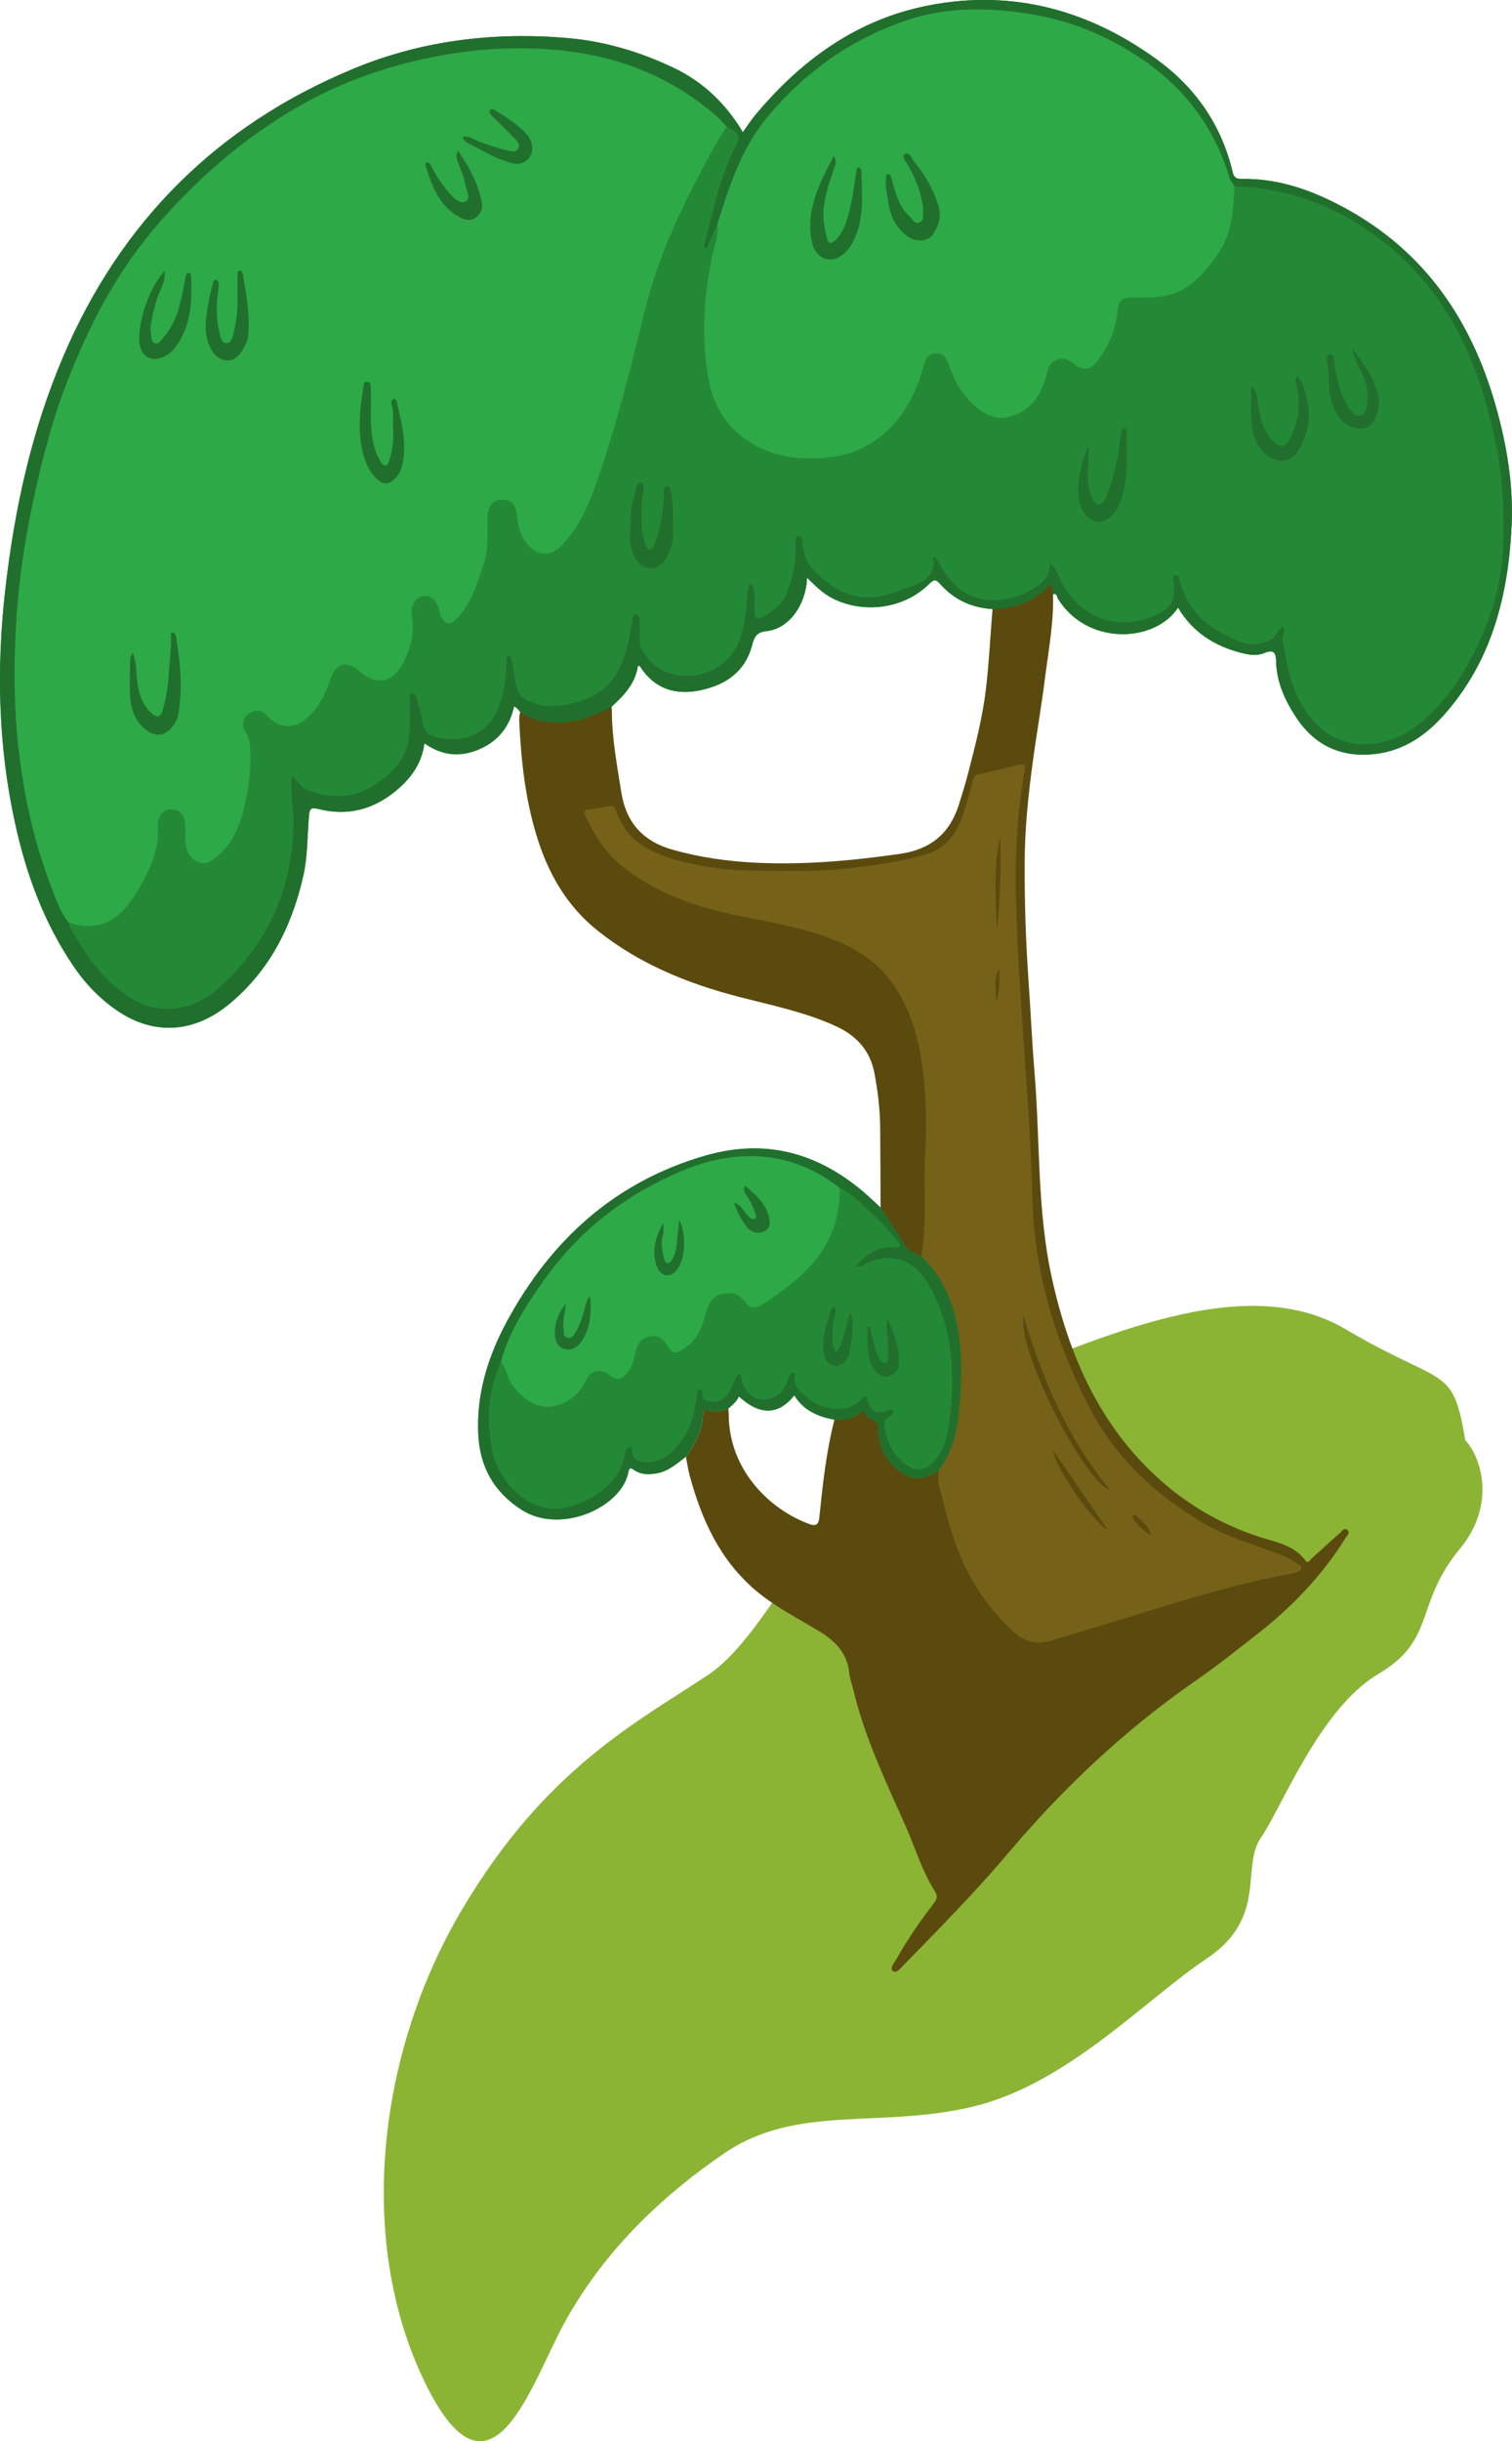 <svg width="851" height="1373" viewBox="0 0 851 1373" fill="none" xmlns="http://www.w3.org/2000/svg">
<path d="M821.709 871C842.509 845.8 833.376 819.167 824.709 810C817.529 767.001 813.209 780.5 757.209 747.5C701.209 714.5 621.209 751 548.709 780.5C476.21 810 438.709 915 399.209 941.5C359.709 968 307.209 994 259.709 1074.5C212.209 1155 200.709 1260 238.709 1339C276.709 1418 299.209 1339 318.709 1304.5C338.209 1270 366.709 1239 407.709 1211C448.709 1183 496.209 1197.5 548.709 1184.5C601.209 1171.5 644.709 1124.5 679.209 1101.5C713.709 1078.5 698.209 1050 709.709 1033.5C721.209 1017 742.709 961 775.709 941.5C808.709 922 795.709 902.5 821.709 871Z" fill="#8BB435"/>
<g clip-path="url(#clip0_4459_2147)">
<path d="M592.587 334.235C592.239 332.669 593.413 330.364 591.5 329.581C589.891 328.929 589.064 331.06 587.934 332.017C579.497 339.193 569.625 342.455 558.665 342.542C546.836 341.846 536.921 337.236 529.049 328.364C526.875 325.928 525.744 325.667 523.134 328.233C509.174 342.281 486.516 345.456 468.816 336.627C463.206 333.844 458.944 329.494 454.204 324.884C454.117 326.537 454.073 327.407 453.986 328.233C452.203 342.238 443.114 353.676 431.502 354.937C426.197 355.503 424.631 357.764 423.457 362.331C419.63 377.684 408.497 385.251 393.971 388.252C379.967 391.123 368.225 387.339 360.18 374.726C360.049 374.552 359.571 374.552 359.049 374.422C357.614 384.599 350.917 391.383 343.784 397.864C334.869 402.082 326.041 406.084 315.777 406.388C307.558 406.649 300.078 404.996 293.032 400.908C292.162 399.603 291.336 398.299 289.336 397.255C286.857 408.606 280.464 416.739 269.939 421.306C259.285 425.96 249.021 425.22 238.888 418.044C237.322 429.743 230.973 438.137 222.406 445.096C209.533 455.577 195.051 459.057 178.96 454.925C175.176 453.925 174.219 454.882 173.915 458.448C172.915 470.191 173.219 482.021 170.479 493.589C163.956 521.598 151.474 546.128 128.99 564.699C109.246 581.008 86.762 582.356 66.453 568.7C56.363 561.915 48.1 553.347 41.316 543.301C24.79 518.945 14.831 491.893 8.568 463.363C-0.999 419.914 -2.087 376.031 2.958 331.843C8.09 286.655 17.658 242.641 35.532 200.672C67.975 124.474 122.597 70.239 198.921 38.664C237.453 22.703 278.246 17.788 319.822 21.441C340.349 23.225 359.919 29.096 378.576 37.881C395.45 45.797 408.323 58.018 418.108 74.328C420.587 70.892 422.631 67.717 425.022 64.803C449.768 35.141 479.906 12.656 517.785 4.088C566.102 -6.828 610.809 4.262 650.906 33.315C672.868 49.233 687.481 70.283 693.787 96.813C694.396 99.466 695.526 100.727 698.919 100.64C720.315 100.249 739.755 107.512 758.108 117.645C802.206 142.001 828.169 180.317 841.738 227.941C848.044 250.078 851.871 272.781 850.783 295.614C848.957 334.105 839.998 370.681 813.817 400.821C803.337 412.955 790.725 422.002 774.373 424.002C755.455 426.307 740.32 419.653 729.666 403.692C723.273 394.036 718.489 383.729 718.228 371.812C718.141 367.289 716.967 364.984 711.661 367.245C707.442 369.072 702.746 368.246 698.353 367.115C683.349 363.244 671.129 355.372 663.04 341.716C650.254 361.418 612.07 363.462 595.501 336.801C594.848 335.714 594.979 333.322 592.5 334.235H592.587Z" fill="#248937"/>
<path d="M495.648 679.169C495.561 664.251 495.517 649.29 495.387 634.372C495.3 623.978 494.082 613.627 492.125 603.406C489.69 590.794 482.036 582.4 470.293 577.05C452.898 569.135 434.328 565.394 415.975 560.654C387.142 553.217 359.961 542.213 336.39 523.425C318.646 509.29 308.165 490.588 301.772 469.234C295.51 448.401 293.205 427.003 292.248 405.388C292.161 403.822 292.248 401.212 293.335 399.864C300.38 403.909 307.817 405.562 316.08 405.344C326.3 405.04 335.172 401.038 344.087 396.82C344.305 397.82 344.392 399.864 344.392 400.908C344.522 415.869 347.349 430.482 349.61 445.183C352.35 462.753 361.918 473.278 379.009 478.019C393.97 482.194 409.104 484.325 424.499 485.152C451.984 486.587 479.209 484.108 506.39 480.237C523.437 477.845 534.44 469.06 539.659 452.62C541.572 446.574 543.443 440.529 545.008 434.353C548.966 419.088 552.923 403.735 554.837 388.078C556.663 372.986 557.446 356.59 558.707 341.411C569.71 341.324 579.539 338.367 587.976 331.19C589.106 330.234 589.933 328.102 591.542 328.755C593.455 329.538 592.673 331.843 592.629 333.408C593.281 349.24 590.15 365.592 588.193 381.163C586.193 397.081 583.366 412.912 581.235 428.83C578.712 447.575 576.755 466.32 576.712 485.282C576.625 507.159 577.321 529.035 578.843 550.868C580.061 568.178 580.8 585.488 582.235 602.797C585.453 641.201 583.627 680.126 591.846 717.92C601.501 762.282 619.157 802.99 654.558 833.739C670.736 847.787 689.001 858.008 709.398 864.532C718.574 867.489 728.49 869.055 734.752 877.71C736.187 879.667 737.101 877.536 737.97 876.753C743.407 871.882 748.712 866.88 754.235 862.096C755.323 861.139 756.671 858.747 758.454 860.574C760.02 862.139 758.106 863.705 757.28 865.01C744.363 885.756 727.794 903.152 708.659 918.2C696.916 927.421 685.218 936.772 672.954 945.252C633.118 972.826 598.239 1005.71 567.014 1042.72C548.748 1064.33 528.787 1084.47 508.999 1104.78C507.129 1106.69 504.52 1110.13 502.563 1108.56C500.519 1106.91 503.476 1103.69 504.78 1101.39C510.912 1090.47 518.045 1080.21 525.699 1070.29C527.786 1067.6 527.612 1065.9 525.873 1063.16C518.828 1051.98 515.131 1039.28 509.825 1027.28C498.735 1002.27 486.776 977.567 480.383 950.732C479.644 947.558 478.382 944.426 478.035 941.208C476.947 930.161 470.598 923.246 461.465 917.679C449.201 910.241 436.285 903.761 425.238 894.41C405.19 877.362 394.883 854.659 388.185 829.912C387.229 826.433 386.75 822.823 386.054 819.3C391.186 812.08 395.448 804.556 395.622 795.336C395.622 793.074 397.536 792.813 398.971 793.292C402.841 794.553 406.364 793.292 409.93 792.204C410.017 793.422 410.148 794.64 410.148 795.858C410.496 827.781 434.284 849.353 455.29 857.051C459.291 858.53 460.726 857.399 461.117 853.615C463.031 835.088 464.988 816.603 469.641 798.511" fill="#5B4A0E"/>
<path d="M592.587 334.235C592.239 332.669 593.413 330.364 591.5 329.581C589.891 328.929 589.064 331.06 587.934 332.017C579.497 339.193 569.625 342.455 558.665 342.542C546.836 341.846 536.921 337.236 529.049 328.364C526.875 325.928 525.744 325.667 523.134 328.233C509.174 342.281 486.516 345.456 468.816 336.627C463.206 333.844 458.944 329.494 454.204 324.884C454.117 326.537 454.073 327.407 453.986 328.233C452.203 342.238 443.114 353.676 431.502 354.937C426.197 355.503 424.631 357.764 423.457 362.331C419.63 377.684 408.497 385.251 393.971 388.252C379.967 391.123 368.225 387.339 360.18 374.726C360.049 374.552 359.571 374.552 359.049 374.422C357.614 384.599 350.917 391.383 343.784 397.864C334.869 402.082 326.041 406.084 315.777 406.388C307.558 406.649 300.078 404.996 293.032 400.908C292.162 399.603 291.336 398.299 289.336 397.255C286.857 408.606 280.464 416.739 269.939 421.306C259.285 425.96 249.021 425.22 238.888 418.044C237.322 429.743 230.973 438.137 222.406 445.096C209.533 455.577 195.051 459.057 178.96 454.925C175.176 453.925 174.219 454.882 173.915 458.448C172.915 470.191 173.219 482.021 170.479 493.589C163.956 521.598 151.474 546.128 128.99 564.699C109.246 581.008 86.762 582.356 66.453 568.7C56.363 561.915 48.1 553.347 41.316 543.301C24.79 518.945 14.831 491.893 8.568 463.363C-0.999 419.914 -2.087 376.031 2.958 331.843C8.09 286.655 17.658 242.641 35.532 200.672C67.975 124.474 122.597 70.239 198.921 38.664C237.453 22.703 278.246 17.788 319.822 21.441C340.349 23.225 359.919 29.096 378.576 37.881C395.45 45.797 408.323 58.018 418.108 74.328C420.587 70.892 422.631 67.717 425.022 64.803C449.768 35.141 479.906 12.656 517.785 4.088C566.102 -6.828 610.809 4.262 650.906 33.315C672.868 49.233 687.481 70.283 693.787 96.813C694.396 99.466 695.526 100.727 698.919 100.64C720.315 100.249 739.755 107.512 758.108 117.645C802.206 142.001 828.169 180.317 841.738 227.941C848.044 250.078 851.871 272.781 850.783 295.614C848.957 334.105 839.998 370.681 813.817 400.821C803.337 412.955 790.725 422.002 774.373 424.002C755.455 426.307 740.32 419.653 729.666 403.692C723.273 394.036 718.489 383.729 718.228 371.812C718.141 367.289 716.967 364.984 711.661 367.245C707.442 369.072 702.746 368.246 698.353 367.115C683.349 363.244 671.129 355.372 663.04 341.716C650.254 361.418 612.07 363.462 595.501 336.801C594.848 335.714 594.979 333.322 592.5 334.235H592.587ZM694.744 104.728C693.787 103.119 692.439 101.597 691.917 99.814C683.523 72.066 667.171 50.103 643.383 33.75C623.421 20.006 601.546 11.09 577.409 7.524C554.664 4.175 532.137 4.045 510.262 11.438C478.993 22.007 452.943 40.491 431.894 65.847C417.368 83.287 410.497 104.38 403.887 125.604C401.843 130.345 399.799 135.086 397.668 139.957C396.233 138.783 396.32 137.608 396.58 136.695C401.538 118.559 404.974 99.901 413.628 82.939C416.89 76.502 416.194 74.763 409.062 71.327C407.148 69.326 405.409 67.108 403.365 65.281C376.358 41.752 344.393 30.183 309.123 27.704C291.51 26.443 273.723 27.182 256.24 29.835C223.232 34.837 192.18 45.231 163.347 62.628C134.34 80.112 109.42 102.119 87.545 127.692C71.584 146.394 58.972 167.27 48.578 189.538C40.707 206.369 33.923 223.679 28.791 241.467C23.79 258.69 19.789 276.13 16.353 293.788C12.482 313.881 9.96 334.105 8.96 354.415C7.829 376.553 8.003 398.777 10.525 420.914C13.526 447.358 19.136 473.105 28.66 497.939C31.444 505.158 33.705 512.726 38.837 518.815C38.967 519.685 38.837 520.641 39.272 521.337C46.535 534.167 54.45 546.563 66.148 555.957C72.28 560.871 78.934 565.221 86.719 566.612C101.418 569.309 114.074 564.264 124.685 554.348C151.257 529.557 164.782 498.982 165.174 462.493C165.261 454.055 163.043 445.748 164.434 436.267C167.609 439.616 169.435 443.226 173.437 444.618C186.005 449.01 198.312 449.315 209.881 442.008C219.927 435.702 228.233 427.96 230.103 415.174C231.147 408.041 230.321 400.952 230.799 393.906C230.886 392.514 229.886 390.253 232.06 389.992C233.8 389.774 234.322 391.992 234.713 393.428C235.931 397.733 237.279 402.082 237.975 406.519C238.627 410.65 240.628 413.303 244.542 414.347C259.763 418.392 274.897 413.651 280.855 397.124C283.813 388.904 285.117 380.38 285.03 371.682C285.03 370.725 284.726 369.333 286.117 369.159C287.335 368.985 287.857 370.072 288.031 371.16C288.422 373.378 288.901 375.552 289.162 377.771C290.858 391.818 292.989 393.036 303.557 396.342C307.21 397.472 311.559 397.168 315.473 396.689C329.911 394.906 342.132 389.383 348.873 375.378C352.83 367.158 354.265 358.286 355.874 349.414C356.179 347.718 356.135 345.282 358.092 345.413C359.962 345.5 360.049 347.935 360.049 349.675C360.093 353.154 360.049 356.633 360.049 360.113C360.049 362.026 360.441 363.723 361.398 365.506C372.879 386.556 401.799 382.555 412.237 367.506C418.63 358.286 419.543 347.544 420.5 336.845C420.761 333.887 420.195 330.756 422.848 328.146C425.892 333.365 424.544 338.671 424.631 343.76C424.718 348.153 426.588 348.587 429.806 346.761C435.286 343.629 440.157 339.976 442.723 333.8C446.419 324.841 448.202 315.621 447.68 305.965C447.593 304.313 447.159 301.834 449.246 301.529C451.464 301.181 451.725 303.617 451.768 305.27C451.899 316.577 459.64 323.145 467.555 328.929C479.863 337.888 493.823 337.54 507.13 331.887C515.35 328.407 527.136 326.972 525.179 312.837C526.005 313.359 526.57 313.533 526.831 313.924C527.614 315.055 528.31 316.273 528.962 317.491C536.181 330.756 546.619 338.715 562.449 337.367C568.885 336.845 574.887 334.974 580.541 331.582C586.151 328.233 591.282 324.841 590.804 316.621C594.631 319.926 595.675 323.928 597.458 327.363C607.808 346.978 628.509 355.851 650.863 345.804C659.387 341.977 661.866 337.062 660.561 327.668C660.343 326.233 659.561 324.058 661.344 323.493C663.518 322.84 663.475 325.276 663.866 326.624C667.519 339.193 674.869 349.066 686.35 355.329C695.092 360.069 703.963 365.419 714.662 359.982C718.097 358.243 718.967 354.328 722.142 352.328C723.925 355.198 721.403 357.547 721.881 360.069C724.099 371.769 725.708 383.598 731.536 394.341C739.364 408.78 750.801 418.435 767.632 418.522C782.853 418.609 795.682 411.216 806.163 400.517C814.165 392.34 820.95 383.077 826.473 373.03C837.432 353.067 844.869 331.93 845.913 309.01C846.695 291.178 846.174 273.39 842.999 255.689C838.911 233.073 832.692 211.11 822.559 190.538C811.991 169.14 797.422 150.656 778.548 135.912C754.02 116.732 726.23 105.859 694.874 104.772L694.744 104.728Z" fill="#216F2D"/>
<path d="M518.481 706.613C521.829 687.172 519.698 667.514 520.742 647.986C521.351 636.373 521.395 624.848 520.525 613.279C518.916 592.403 515.219 572.049 503.172 554.217C493.953 540.604 480.688 532.515 465.467 527.078C447.158 520.511 427.936 517.771 409.061 513.596C387.882 508.942 368.051 501.07 350.699 487.631C340.827 479.977 334.521 469.712 329.345 458.622C328.345 456.447 328.911 455.491 331.389 455.23C335.303 454.795 339.218 454.055 343.132 453.403C344.958 453.055 346.002 453.533 346.611 455.447C352.264 473.322 366.877 480.02 383.142 484.282C396.884 487.936 410.932 489.675 425.153 489.675C441.635 489.675 458.118 490.371 474.556 488.675C490.039 487.109 505.39 484.848 520.394 480.759C530.919 477.889 537.79 470.278 541.356 460.057C543.748 453.229 545.749 446.183 547.532 439.181C548.141 436.789 549.097 435.789 551.489 435.267C558.752 433.745 566.015 432.048 573.147 430.091C576.539 429.135 577.191 430.265 576.67 433.266C572.756 456.186 571.233 479.324 571.755 502.505C572.234 524.121 573.408 545.736 574.886 567.308C575.93 582.661 576.887 598.014 578.018 613.323C579.496 633.677 580.54 654.075 581.105 674.472C582.236 716.094 594.152 754.845 613.157 791.596C627.596 819.518 649.645 840.046 676.347 856.051C690.307 864.445 705.963 868.62 720.967 874.448C724.272 875.709 727.186 877.449 730.057 879.406C730.97 880.015 732.709 880.407 732.448 881.755C732.144 883.407 730.404 884.19 728.926 884.538C724.881 885.495 720.793 886.147 716.749 886.974C695.526 891.323 674.825 897.368 654.124 903.718C633.119 910.155 612.07 916.592 591.021 922.898C583.193 925.247 576.278 923.116 570.364 917.679C556.621 905.023 546.314 890.018 539.486 872.621C534.572 860.183 531.441 847.222 528.222 834.305C527.7 832.174 529.397 716.877 518.524 706.743L518.481 706.613Z" fill="#756118"/>
<path d="M38.749 518.901C33.617 512.769 31.356 505.201 28.572 498.025C19.048 473.191 13.438 447.444 10.437 421.001C7.915 398.82 7.741 376.596 8.872 354.502C9.872 334.191 12.394 313.967 16.265 293.874C19.657 276.216 23.702 258.733 28.703 241.553C33.878 223.765 40.662 206.455 48.49 189.624C58.885 167.356 71.496 146.48 87.457 127.778C109.332 102.162 134.252 80.198 163.259 62.715C192.092 45.318 223.187 34.967 256.152 29.922C273.635 27.269 291.422 26.529 309.035 27.791C344.305 30.313 376.27 41.838 403.277 65.368C405.364 67.194 407.104 69.369 408.974 71.413C404.886 77.241 401.494 83.46 398.102 89.723C383.402 116.905 370.225 144.653 362.832 174.967C355.004 207.064 346.915 239.118 336.086 270.388C331.345 284.045 325.735 297.266 315.124 307.617C309.949 312.706 303.295 312.619 298.12 307.4C293.51 302.746 291.509 296.962 291.074 290.569C290.639 284.436 288.16 281.305 283.638 281.087C277.723 280.783 274.635 283.958 274.418 290.873C274.157 299.484 275.157 308.183 272.374 316.664C268.764 327.711 265.589 338.975 257.283 347.673C253.108 352.023 250.368 351.457 247.976 345.977C247.585 345.02 247.454 343.977 247.193 342.976C245.715 337.366 242.41 334.626 237.843 335.322C233.973 335.931 230.885 340.976 231.755 346.021C233.538 356.067 231.059 365.288 226.319 373.899C220.665 384.163 211.576 385.511 202.617 377.726C194.963 371.116 189.135 372.638 185.873 382.206C183.221 389.991 179.828 397.341 173.696 403.082C166.042 410.258 157.475 410.171 150.386 402.604C147.429 399.472 144.124 398.907 140.601 400.908C136.861 403.039 135.556 407.866 138.209 411.781C140.775 415.608 140.775 419.479 140.905 423.654C141.166 431.83 140.34 439.92 138.731 447.879C136.252 460.187 133.164 472.234 122.988 480.933C119.639 483.803 116.203 486.891 111.42 484.716C106.549 482.498 104.461 478.193 104.331 472.93C104.287 469.799 104.548 466.667 104.244 463.536C103.722 457.969 100.808 455.098 96.242 455.185C91.719 455.316 88.588 458.491 88.892 465.797C89.457 478.149 84.5 488.544 78.803 498.634C69.365 515.378 57.754 525.338 38.575 518.814L38.749 518.901Z" fill="#2EA947"/>
<path d="M495.647 679.169C500.344 686.345 505.259 693.39 509.477 700.915C511.304 704.176 515.522 704.611 518.479 706.612C529.352 716.789 535.397 729.576 538.397 743.928C541.137 756.976 541.398 770.197 540.528 783.549C539.528 799.206 538.05 814.602 527.786 827.476C521.437 831.39 515 833.26 508.042 828.694C500.344 823.649 495.778 816.647 494.604 807.6C494.082 803.686 495.386 799.38 489.689 797.945C488.124 797.554 487.123 794.901 485.645 793.03C481.6 798.293 475.642 798.597 469.597 798.467C460.421 796.684 452.158 793.291 447.07 784.723C438.154 795.988 427.587 796.162 415.844 785.332C414.583 788.29 412.191 790.203 409.886 792.204C406.32 793.291 402.798 794.553 398.927 793.291C397.492 792.813 395.622 793.074 395.578 795.335C395.404 804.556 391.142 812.08 386.011 819.3C380.792 823.257 375.921 827.693 369.05 828.737C364.788 829.39 360.743 829.346 357.047 826.824C355.351 825.693 354.22 824.866 353.655 827.911C350.132 847.439 315.732 863.487 293.378 849.005C277.592 838.784 269.894 824.432 269.155 805.947C268.241 783.419 274.808 762.673 285.289 743.232C310.122 697.348 346.218 664.555 397.144 649.898C433.545 639.417 464.553 649.899 491.429 675.254C492.821 676.559 494.212 677.82 495.604 679.125L495.647 679.169Z" fill="#248937"/>
<path d="M694.742 104.771C694.264 118.167 693.394 131.649 685.348 142.957C678.477 152.656 671.04 162.137 658.602 165.66C651.427 167.704 644.207 167.313 636.945 167.356C631.422 167.356 629.551 169.226 628.986 174.576C627.899 184.971 624.246 194.365 617.983 202.715C613.808 208.282 609.068 208.761 603.893 204.237C601.153 201.845 598.152 201.019 594.76 202.28C591.542 203.455 590.15 206.021 589.367 209.326C586.497 221.417 580.756 231.333 567.623 234.508C560.403 236.248 554.402 233.16 549.096 228.636C541.92 222.548 537.31 214.632 534.266 205.803C532.875 201.845 531.178 198.018 526.134 198.714C521.393 199.366 520.524 203.15 519.393 207.282C512.913 231.463 495.909 253.688 467.293 257.124C446.94 259.559 428.152 256.123 413.018 241.467C403.146 231.942 399.275 219.199 397.666 205.89C395.231 186.014 396.318 166.313 400.319 146.611C401.711 139.695 404.537 132.911 403.929 125.604C410.539 104.38 417.41 83.287 431.936 65.846C453.028 40.534 479.035 22.006 510.304 11.438C532.222 4.044 554.75 4.175 577.451 7.524C601.588 11.09 623.463 20.006 643.425 33.749C667.213 50.146 683.565 72.066 691.959 99.813C692.481 101.553 693.829 103.075 694.785 104.728L694.742 104.771Z" fill="#2EA947"/>
<path d="M472.6 668.035C472.991 690.086 463.554 707.221 446.637 720.878C440.809 725.575 435.025 730.098 428.589 733.925C424.936 736.1 422.457 735.883 419.673 732.577C417.673 730.185 415.759 727.445 411.758 727.402C403.626 727.315 400.147 729.359 397.581 737.405C395.885 742.667 394.841 748.191 391.231 752.627C390.144 753.975 389.144 755.497 387.752 756.454C380.968 761.325 379.402 763.196 374.705 755.454C372.792 752.279 369.443 750.8 365.66 751.627C361.572 752.497 359.049 755.237 357.962 759.238C356.875 763.196 356.483 767.371 353.961 770.894C350.09 776.33 347.307 776.895 342.132 772.764C338.131 769.545 332.39 770.85 330.042 775.895C326.954 782.549 322.214 787.247 315.386 789.813C304.557 793.857 294.337 788.116 287.422 777.548C285.074 773.938 285.161 769.197 281.855 766.066C286.161 749.713 295.12 735.622 304.6 722.009C320.865 698.61 341.436 679.996 366.747 666.6C378.88 660.163 391.318 654.553 404.843 651.9C429.806 647.029 452.464 652.291 472.6 668.035Z" fill="#2EA947"/>
<path d="M576.19 740.275C586.715 775.721 600.979 809.341 624.898 838.132C609.329 832.652 571.841 757.15 576.19 740.275Z" fill="#5B4A0E"/>
<path d="M592.629 815.387C602.675 830.478 613.243 845.179 623.289 860.27C614.982 856.052 593.716 825.216 592.629 815.387Z" fill="#5B4A0E"/>
<path d="M561.012 523.381C560.577 505.854 558.881 488.326 562.882 470.93C563.665 488.457 562.882 505.897 561.012 523.381Z" fill="#5B4A0E"/>
<path d="M560.621 563.699C560.751 557.349 558.881 550.825 562.36 544.736C562.665 551.13 562.665 557.479 560.621 563.699Z" fill="#5B4A0E"/>
<path d="M647.686 863.444C643.12 860.835 640.554 857.442 637.771 854.311C637.466 853.963 637.51 852.963 637.771 852.441C638.162 851.658 639.076 851.876 639.511 852.397C642.381 855.529 646.643 857.703 647.686 863.444Z" fill="#5B4A0E"/>
<path d="M74.759 367.071C77.02 373.247 76.629 378.466 77.281 383.468C78.151 389.991 79.934 395.95 84.805 400.647C88.328 404.039 90.415 403.648 91.676 398.994C93.459 392.514 94.677 385.816 94.981 379.118C95.329 371.855 96.677 364.679 96.156 357.372C96.112 356.764 96.156 355.937 97.199 355.633C99.461 356.59 99.156 358.895 99.504 360.808C101.809 374.465 102.636 388.165 100.331 401.952C99.809 405.214 97.895 407.736 95.851 409.998C91.981 414.216 86.762 414.173 81.978 410.346C76.629 406.04 74.063 399.995 73.411 393.645C72.628 385.903 73.237 378.031 73.28 370.246C73.28 369.637 73.802 369.072 74.759 367.115V367.071Z" fill="#216F2D"/>
<path d="M221.231 240.25C221.014 235.944 221.796 231.595 220.361 227.376C219.97 226.202 220.231 224.636 221.666 224.419C222.84 224.201 223.145 225.549 223.405 226.593C226.102 238.162 229.19 249.731 226.363 261.778C225.754 264.301 224.58 266.649 222.797 268.606C219.013 272.825 215.751 272.956 211.75 269.041C207.575 264.866 205.357 259.647 204.053 253.993C201.313 241.989 202.531 229.986 204.444 218.025C204.705 216.503 204.662 214.502 206.836 214.763C208.837 215.024 208.663 216.981 208.706 218.504C209.01 227.985 208.01 237.553 209.706 246.991C210.489 251.297 211.707 255.385 213.968 259.125C214.664 260.299 215.36 261.865 216.882 261.778C218.535 261.691 218.709 259.908 219.143 258.647C221.187 252.645 221.579 246.469 221.231 240.206V240.25Z" fill="#216F2D"/>
<path d="M92.588 152.569C93.284 157.353 91.24 160.702 89.892 164.094C87.326 170.575 85.63 177.229 84.76 184.144C84.629 185.188 84.499 186.319 84.847 187.232C85.543 189.276 84.76 192.32 87.239 193.06C89.457 193.712 90.761 191.146 92.066 189.667C99.242 181.534 101.46 171.357 103.46 161.093C103.808 159.223 104.2 157.353 104.548 155.526C104.765 154.483 105.026 153.308 106.331 153.526C107.244 153.656 107.548 154.7 107.592 155.57C108.027 169.574 107.679 183.405 98.72 195.278C97.372 197.061 95.763 198.67 93.762 199.801C85.586 204.585 78.671 200.801 78.367 191.407C78.019 179.316 84.499 161.05 92.588 152.525V152.569Z" fill="#216F2D"/>
<path d="M133.686 166.356C133.686 161.485 133.686 158.006 133.686 154.526C133.686 153.526 133.555 152.221 134.99 152.178C135.86 152.178 136.469 153.048 136.643 153.961C138.6 165.53 140.818 177.142 139.687 188.972C139.426 191.451 138.165 193.973 136.904 196.192C134.903 199.758 132.12 202.976 127.597 202.672C122.813 202.367 119.856 198.975 118.029 194.887C114.333 186.667 115.985 178.229 117.377 169.879C117.986 166.313 119.03 162.833 119.899 159.31C120.16 158.354 120.291 157.049 121.77 157.484C122.683 157.745 123.118 158.615 123.118 159.528C123.118 161.094 122.944 162.616 122.726 164.138C121.639 172.097 121.639 180.056 123.683 187.841C124.205 189.842 124.77 192.973 127.336 192.973C130.119 192.973 130.859 189.972 131.424 187.624C133.164 180.187 134.034 172.619 133.599 166.356H133.686Z" fill="#216F2D"/>
<path d="M257.719 84.549C264.155 94.117 269.243 103.424 271.244 114.123C271.896 117.69 270.287 120.734 267.33 122.648C264.677 124.344 261.85 123.822 259.023 122.343C247.281 116.167 243.237 104.947 239.627 93.421C239.366 92.551 239.149 91.638 240.366 91.421C241.715 91.16 242.149 92.29 242.584 93.16C245.107 98.118 248.02 102.772 251.63 107.078C254.457 110.427 258.153 114.993 261.937 113.384C265.329 111.905 262.328 106.425 261.676 102.902C260.98 98.858 259.154 94.987 257.719 91.116C257.023 89.289 256.283 87.593 257.762 84.636L257.719 84.549Z" fill="#216F2D"/>
<path d="M260.501 76.938C264.067 76.112 266.763 78.504 269.633 79.591C275.156 81.679 280.723 83.592 286.464 84.853C288.203 85.245 290.465 85.68 291.639 83.592C292.77 81.548 291.421 79.765 290.16 78.46C285.985 74.067 281.593 69.849 277.287 65.543C276.331 64.586 274.852 63.456 275.809 62.02C276.94 60.411 278.375 61.933 279.418 62.542C285.376 66.065 291.204 69.936 295.944 74.981C302.033 81.418 300.076 90.246 292.683 91.986C289.943 92.638 287.507 91.551 285.116 90.812C277.287 88.42 270.329 84.027 263.11 80.287C261.979 79.678 260.761 78.765 260.457 76.981L260.501 76.938Z" fill="#216F2D"/>
<path d="M378.792 295.701C379.271 301.051 378.749 307.836 374.791 314.055C372.704 317.317 370.182 319.709 366.05 319.622C361.919 319.535 359.44 317.1 357.526 313.751C353.09 305.966 354.786 297.485 355.091 289.265C355.265 285.003 356.526 280.784 357.57 276.609C358.092 274.608 358.222 271.085 360.788 271.65C363.18 272.172 362.353 275.739 361.919 277.696C360.657 283.219 361.136 288.743 361.049 294.266C361.005 298.442 362.136 302.486 363.397 306.444C363.745 307.575 364.18 308.923 365.659 309.01C367.181 309.097 367.572 307.662 368.051 306.618C371.53 298.746 372.617 290.396 373.53 281.958C373.661 280.74 373.53 279.523 373.53 278.305C373.53 276.391 373.443 273.651 375.487 273.521C377.749 273.39 377.314 276.217 377.749 278C379.01 283.306 378.662 288.656 378.749 295.745L378.792 295.701Z" fill="#216F2D"/>
<path d="M612.722 250.644C612.982 257.124 612.026 263.561 612.243 270.085C612.374 273.868 613.591 277.217 614.896 280.61C615.461 282.132 616.723 283.828 618.68 283.785C620.376 283.741 621.202 282.132 621.854 280.697C626.334 271.041 628.682 260.777 630.03 250.252C630.378 247.686 630.77 245.12 631.248 242.598C631.422 241.728 631.987 240.902 632.944 240.945C634.075 240.988 634.162 241.989 634.162 242.902C633.988 256.559 635.51 270.346 630.117 283.48C627.638 289.482 621.767 294.266 617.505 293.483C611.939 292.439 607.503 286.264 607.024 279.522C606.329 269.476 608.46 259.994 612.678 250.774L612.722 250.644Z" fill="#216F2D"/>
<path d="M730.231 211.414C733.797 215.633 734.753 220.765 735.797 225.679C737.972 235.639 735.884 245.033 730.709 253.601C726.751 260.125 718.619 260.864 712.661 255.732C707.66 251.427 705.181 245.512 704.485 239.379C703.659 232.421 704.311 225.288 704.311 216.938C708.442 221.026 707.399 225.418 708.225 229.115C709.747 236.117 711.313 242.989 716.662 248.252C720.532 252.036 723.359 251.775 725.925 246.642C730.752 237.118 732.362 227.028 729.665 216.503C729.23 214.85 728.535 213.241 730.231 211.414Z" fill="#216F2D"/>
<path d="M761.282 195.975C767.458 204.629 774.199 212.98 775.938 223.896C776.982 230.551 773.546 238.553 769.458 240.336C764.718 242.38 757.76 240.119 754.281 235.509C750.193 230.072 748.453 223.766 747.931 217.112C747.583 212.632 748.105 208.109 746.931 203.673C746.496 202.107 746.365 199.541 748.453 199.28C750.671 199.019 750.584 201.759 750.801 203.194C752.063 211.066 753.541 218.851 757.325 225.984C759.195 229.507 761.587 234.291 765.501 233.508C769.763 232.682 769.328 227.071 769.632 223.288C770.024 218.199 768.197 213.415 765.979 208.848C763.979 204.716 761.761 200.715 761.282 195.975Z" fill="#216F2D"/>
<path d="M483.601 93.986C483.992 94.639 484.732 95.291 484.775 95.987C485.167 110.296 486.863 124.822 478.948 138C477.469 140.436 475.555 142.436 473.25 144.002C466.466 148.569 458.855 144.872 456.985 136.348C455.376 128.91 455.768 121.647 457.725 114.341C460.204 105.077 464.553 96.77 469.206 87.811C471.119 90.333 470.293 92.203 469.641 94.117C467.205 101.51 464.509 108.817 463.639 116.602C462.943 122.691 464.074 128.606 465.596 134.477C466.249 136.913 467.51 137.348 469.684 135.478C474.468 131.346 476.034 125.692 477.686 120.038C479.948 112.427 480.6 104.468 481.948 96.639C482.122 95.596 482.079 94.508 483.601 94.03V93.986Z" fill="#216F2D"/>
<path d="M519.611 117.298C518.655 109.426 515.871 101.38 511.522 93.769C510.261 91.507 507.217 87.898 509.087 86.723C512.044 84.853 513.131 89.376 514.74 91.29C520.786 98.51 525.395 106.599 528.135 115.689C529.962 121.734 528.353 127.084 525.004 131.911C521.96 136.304 514.74 136.217 510.087 132.477C503.738 127.388 500.693 120.56 499.824 112.731C499.389 108.817 498.041 104.946 498.649 100.902C498.823 99.814 498.171 98.075 499.911 97.988C501.302 97.944 501.476 99.466 501.824 100.684C504.129 108.078 505.564 115.95 511.696 121.473C513.392 122.996 514.697 126.214 517.393 125.127C520.264 123.996 519.35 120.69 519.568 117.298H519.611Z" fill="#216F2D"/>
<path d="M470.556 760.934C475.774 753.932 475.253 745.494 478.775 738.405C480.906 745.19 479.558 751.844 478.471 758.498C478.253 759.673 478.079 760.934 477.644 762.021C476.296 765.327 474.6 768.328 470.295 768.154C466.207 767.98 464.554 765.196 463.815 761.804C461.901 752.931 465.207 744.755 467.729 736.535C467.99 735.709 468.642 734.882 469.686 735.317C470.904 735.839 470.643 737.057 470.338 738.014C468.86 743.015 468.294 748.147 468.468 753.366C468.555 755.802 468.86 758.107 470.643 760.847L470.556 760.934Z" fill="#216F2D"/>
<path d="M489.516 746.017C490.386 749.41 491.212 752.758 492.082 756.151C492.386 757.325 492.43 758.586 492.908 759.674C494.213 762.457 495.431 766.806 498.475 766.328C501.084 765.936 499.258 761.544 499.693 758.978C500.693 753.237 497.649 747.539 499.606 741.668C503.302 749.931 506.607 758.238 505.825 767.502C505.564 770.677 503.52 772.852 500.519 773.982C497.431 775.157 495.17 773.504 493.126 771.503C490.603 768.981 489.56 765.719 488.82 762.283C487.646 756.89 488.429 751.541 488.211 746.191C488.646 746.148 489.038 746.061 489.473 746.017H489.516Z" fill="#216F2D"/>
<path d="M318.516 733.231C318.168 738.102 316.515 742.712 317.167 747.583C317.428 749.453 316.863 751.715 319.342 752.324C321.603 752.889 322.865 750.932 323.821 749.41C326.866 744.713 328.127 739.233 329.649 733.927C330.171 732.187 330.432 730.404 332.215 729.143C332.737 738.232 332.65 747.148 326.866 754.933C324.474 758.152 321.255 759.804 317.341 758.587C313.427 757.369 312.384 753.411 312.297 750.149C312.166 743.93 314.297 738.145 318.516 733.231Z" fill="#216F2D"/>
<path d="M373.27 687.695C373.27 689.913 373.748 692.305 373.183 694.349C371.921 698.742 372.53 702.917 373.617 707.136C373.965 708.44 374.096 710.18 375.792 710.311C377.314 710.398 378.053 708.875 378.706 707.658C381.446 702.439 380.837 696.524 381.837 690.957C382.098 689.521 382.054 688.043 382.185 685.955C386.534 693.653 385.751 708.179 381.054 714.094C377.271 718.878 371.965 718.183 369.747 712.442C366.398 703.743 369.008 695.61 373.313 687.695H373.27Z" fill="#216F2D"/>
<path d="M413.02 676.299C417.803 677.865 418.63 682.04 421.456 684.171C422.544 684.997 423.544 686.389 425.023 685.215C426.197 684.258 425.197 682.997 424.849 681.866C423.848 678.517 422.196 675.516 420.369 672.559C419.412 671.037 417.803 669.601 419.239 666.861C425.24 671.602 430.589 676.647 432.764 683.997C433.677 687.129 433.634 691.13 429.98 692.608C426.458 694.087 422.631 693.13 420.152 689.868C417.238 686.041 414.977 681.779 413.02 676.212V676.299Z" fill="#216F2D"/>
<path d="M495.647 679.169C500.344 686.345 505.259 693.39 509.477 700.915C511.304 704.176 515.522 704.611 518.479 706.612C529.352 716.789 535.397 729.576 538.397 743.928C541.137 756.976 541.398 770.197 540.528 783.549C539.528 799.206 538.05 814.602 527.786 827.476C521.437 831.39 515 833.26 508.042 828.694C500.344 823.649 495.778 816.647 494.604 807.6C494.082 803.686 495.386 799.38 489.689 797.945C488.124 797.554 487.123 794.901 485.645 793.03C481.6 798.293 475.642 798.597 469.597 798.467C460.421 796.684 452.158 793.291 447.07 784.723C438.154 795.988 427.587 796.162 415.844 785.332C414.583 788.29 412.191 790.203 409.886 792.204C406.32 793.291 402.798 794.553 398.927 793.291C397.492 792.813 395.622 793.074 395.578 795.335C395.404 804.556 391.142 812.08 386.011 819.3C380.792 823.257 375.921 827.693 369.05 828.737C364.788 829.39 360.743 829.346 357.047 826.824C355.351 825.693 354.22 824.866 353.655 827.911C350.132 847.439 315.732 863.487 293.378 849.005C277.592 838.784 269.894 824.432 269.155 805.947C268.241 783.419 274.808 762.673 285.289 743.232C310.122 697.348 346.218 664.555 397.144 649.898C433.545 639.417 464.553 649.899 491.429 675.254C492.821 676.559 494.212 677.82 495.604 679.125L495.647 679.169ZM281.854 766.065C274.46 782.027 273.765 798.771 276.983 815.733C280.288 832.999 298.597 853.136 319.559 847.656C332.345 844.307 347.784 835.435 351.48 819.126C351.741 817.951 352.002 816.777 352.437 815.646C352.785 814.733 353.133 813.515 354.481 813.776C355.438 813.993 355.699 814.994 355.699 815.864C355.873 821.257 359.526 822.257 363.875 822.387C373.225 822.648 378.748 816.429 383.749 809.992C389.403 802.642 391.055 793.683 392.23 784.723C392.404 783.419 392.012 781.505 393.882 781.505C395.361 781.505 395.317 783.201 395.361 784.376C395.404 786.115 395.97 787.333 397.796 787.898C403.015 789.464 408.06 787.463 410.582 782.592C411.843 780.113 413.018 777.591 414.105 775.068C414.54 774.068 414.844 772.85 415.975 772.894C417.41 772.894 417.106 774.285 417.28 775.286C418.323 781.462 422.977 786.507 428.021 786.985C434.849 787.637 439.938 784.506 442.677 777.982C443.33 776.373 443.939 774.764 444.634 773.198C444.982 772.415 445.591 771.545 446.591 772.024C447.026 772.241 447.505 773.155 447.418 773.676C446.2 780.07 451.071 783.114 454.854 786.42C461.508 792.204 477.208 796.075 484.688 786.942C486.645 784.506 487.558 784.941 488.472 788.116C490.124 793.944 493.603 795.422 499.214 793.552C500.257 793.204 501.518 791.769 502.432 793.204C503.345 794.64 501.997 795.77 500.91 796.64C499.474 797.814 497.387 798.423 497.691 800.902C498.735 810.471 502.345 818.647 510.521 824.171C516.696 828.346 522.35 826.215 526.09 821.431C529.395 817.168 531.961 812.384 533.005 806.991C535.701 793.204 536.527 779.461 535.44 765.283C534.222 750.06 530.352 736.056 522.872 722.921C515.522 710.004 503.258 702.915 486.906 710.961C485.514 711.657 484.21 713.136 481.731 711.918C487.602 705.264 494.169 701.132 502.997 701.436C504.128 701.436 505.65 702.002 506.346 700.697C507.085 699.262 505.52 698.609 504.824 697.74C499.344 690.737 492.995 684.562 486.558 678.516C482.34 674.558 478.078 670.427 472.598 668.078C452.462 652.334 429.804 647.072 404.842 651.943C391.316 654.596 378.922 660.206 366.745 666.643C341.434 680.038 320.864 698.653 304.599 722.052C295.118 735.708 286.203 749.756 281.854 766.109V766.065Z" fill="#216F2D"/>
</g>
<defs>
<clipPath id="clip0_4459_2147">
<rect width="851" height="1109" fill="white"/>
</clipPath>
</defs>
</svg>
